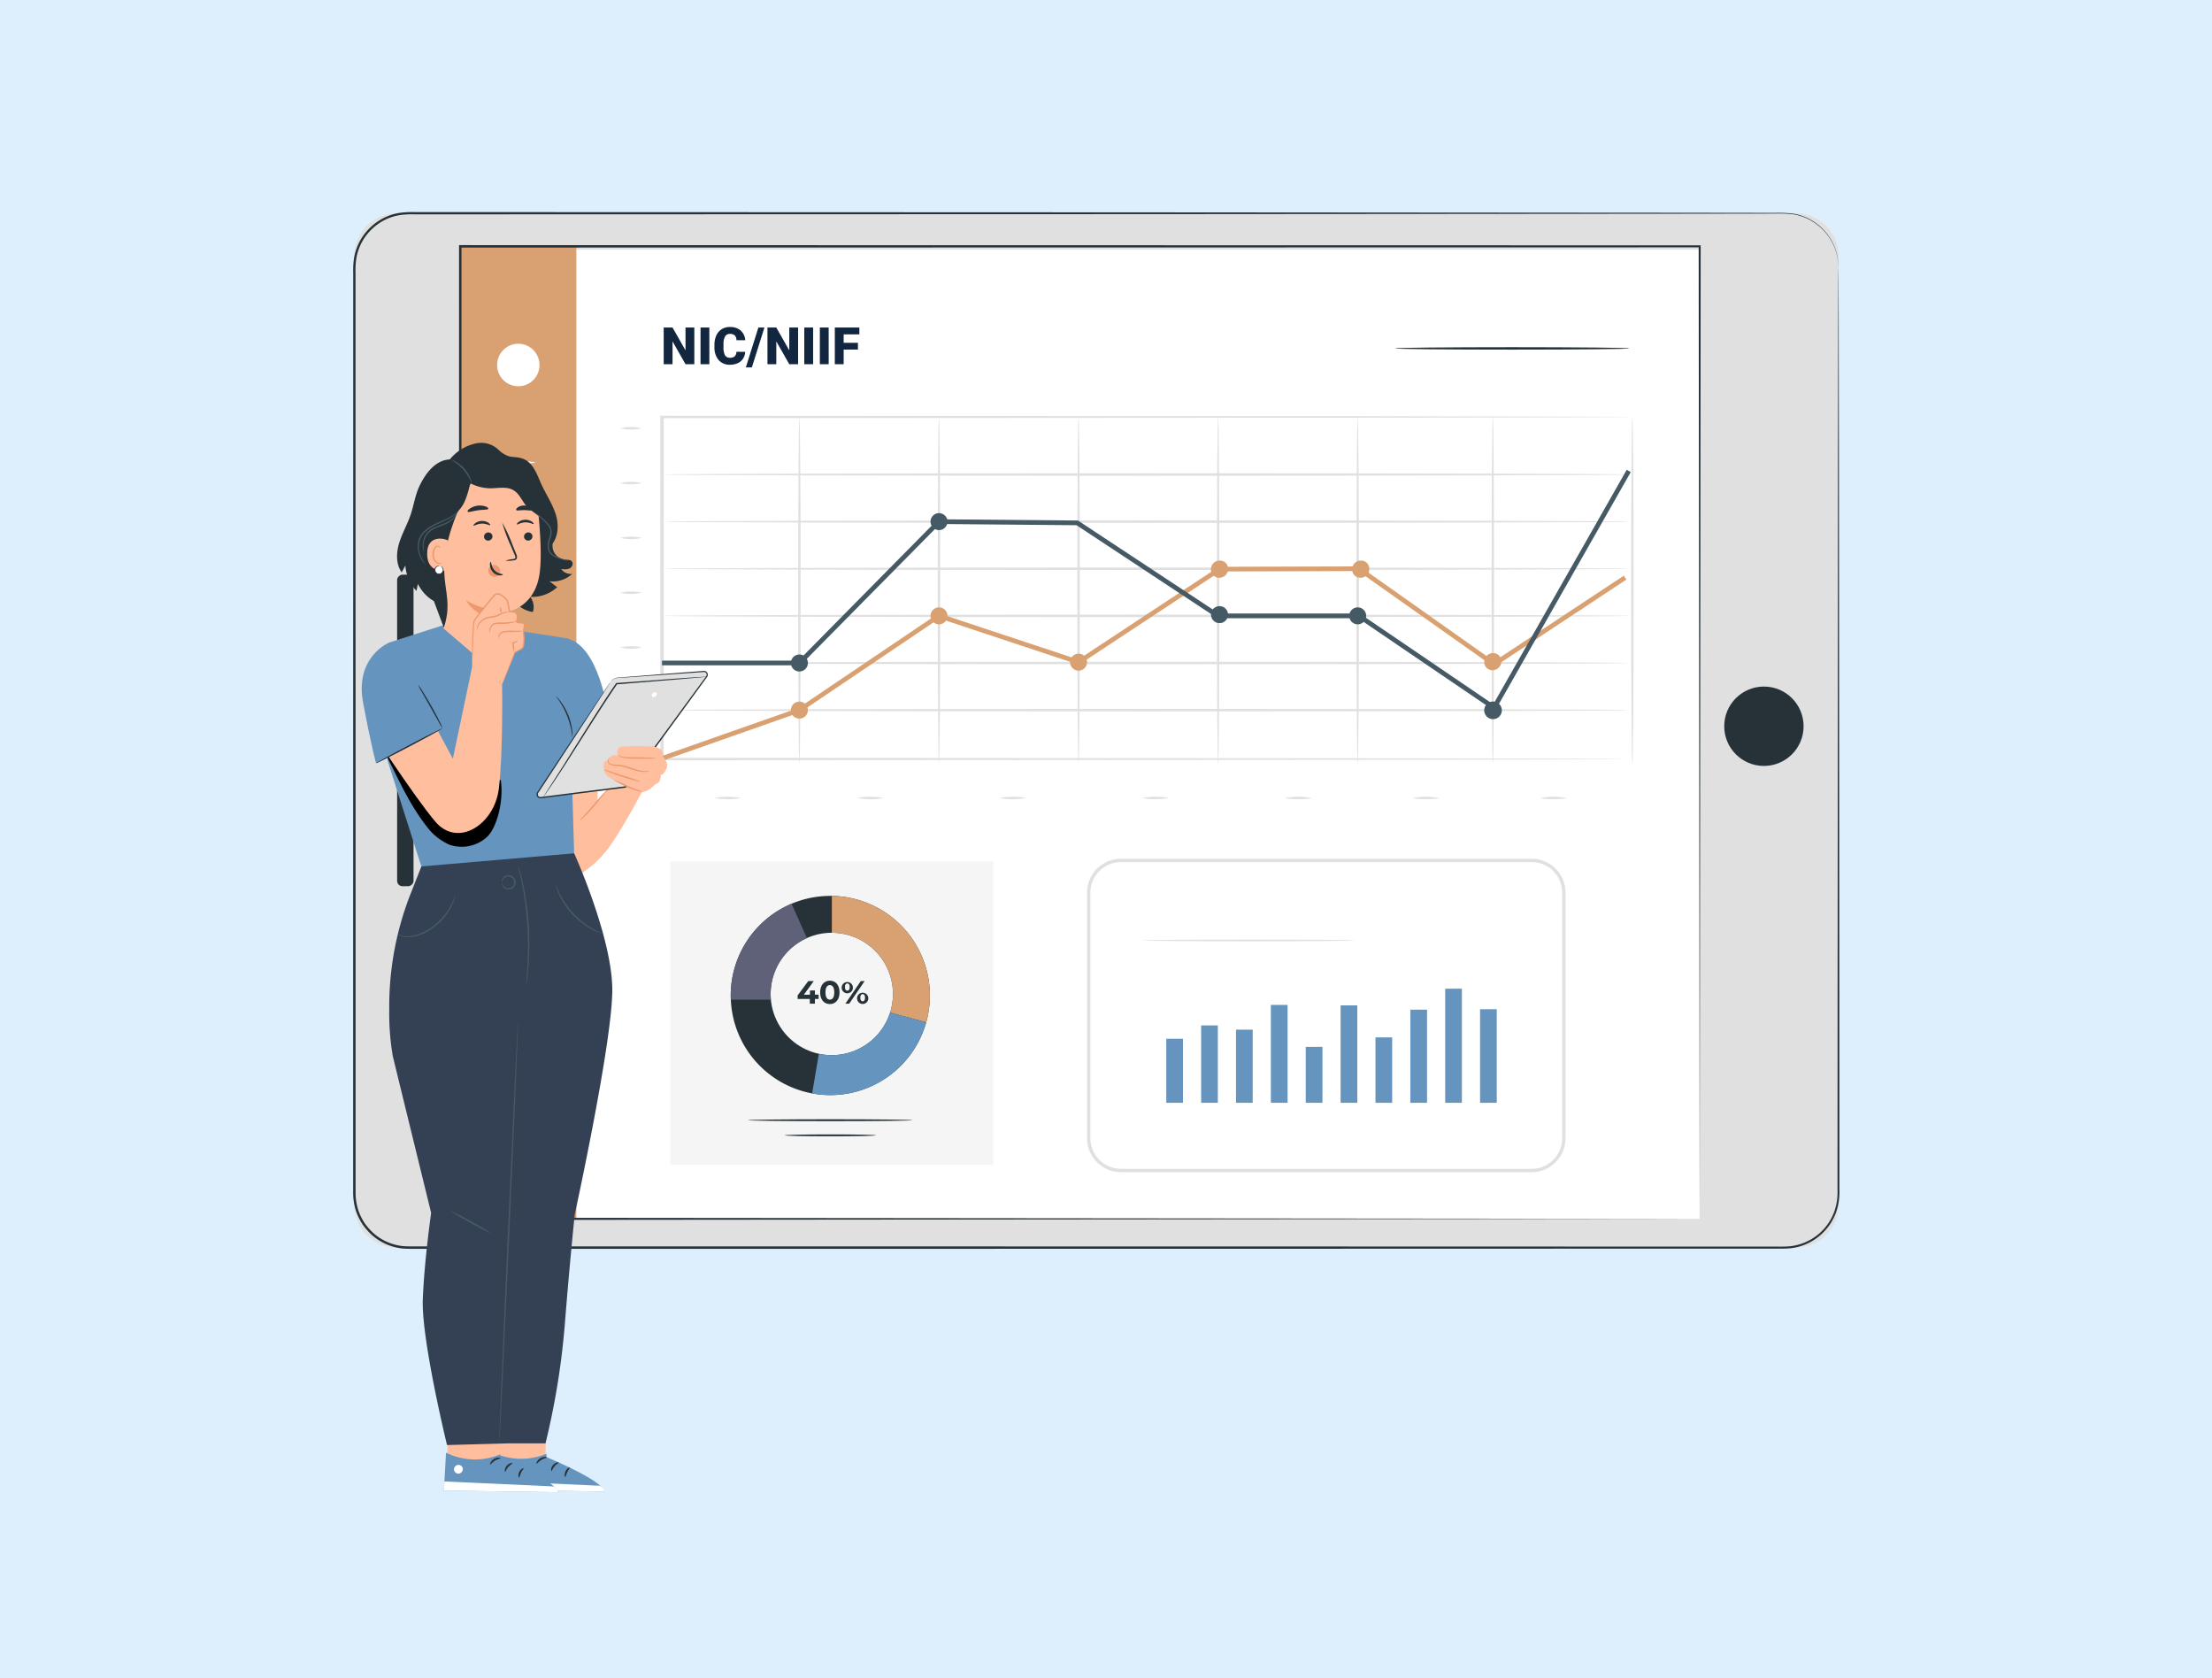 <svg xmlns="http://www.w3.org/2000/svg" width="505" height="383" viewBox="0 0 505 383">
  <g id="Grupo_1115450" data-name="Grupo 1115450" transform="translate(-180.051 -3574)">
    <rect id="Rectángulo_405216" data-name="Rectángulo 405216" width="505" height="383" transform="translate(180.051 3574)" fill="#ddeffd"/>
    <g id="nic" transform="translate(8872.193 11320.414)">
      <g id="Grupo_1113875" data-name="Grupo 1113875" transform="translate(-8611.515 -7698.011)">
        <g id="Grupo_1113871" data-name="Grupo 1113871" transform="translate(0.279 0.264)">
          <path id="Trazado_904113" data-name="Trazado 904113" d="M9.717,0H329.106a9.716,9.716,0,0,1,9.716,9.716V226.383a9.716,9.716,0,0,1-9.716,9.716H9.716A9.716,9.716,0,0,1,0,226.383V9.717A9.717,9.717,0,0,1,9.717,0Z" fill="#e0e0e0"/>
        </g>
        <path id="Trazado_904114" data-name="Trazado 904114" d="M452.261,58.7s-.023-.246-.051-.732a11.44,11.44,0,0,0-.329-2.145,12.015,12.015,0,0,0-1.339-3.3,12.268,12.268,0,0,0-3.277-3.653,11.838,11.838,0,0,0-5.743-2.327,28.625,28.625,0,0,0-3.628-.11l-3.964.007-18.977.026-120.939.088L210.5,46.58l-46.525.014-24.33.007H127.23a21.422,21.422,0,0,0-3.089.126,12.041,12.041,0,0,0-2.961.789,12.245,12.245,0,0,0-4.872,3.688,11.919,11.919,0,0,0-2.452,5.632,18.718,18.718,0,0,0-.157,3.143V76.064q0,12.964,0,26.218,0,26.5.008,54.076c0,36.731,0,74.761.005,113.713a13.3,13.3,0,0,0,.517,3.518,13.056,13.056,0,0,0,1.514,3.21,13.432,13.432,0,0,0,2.381,2.627,12.058,12.058,0,0,0,6.463,2.679c1.168.084,2.39.055,3.593.06h35.891l56.039,0,105.938.016,95.862.026h16.668a25.112,25.112,0,0,0,2.706-.084,12.356,12.356,0,0,0,2.6-.6,12.109,12.109,0,0,0,7.348-7.111,13.317,13.317,0,0,0,.809-5.125q0-2.638,0-5.252.009-20.9.018-40.074c.037-51.056.067-92.377.084-120.931.024-14.274.04-25.357.052-32.879.013-3.755.021-6.619.028-8.55s.029-2.913.029-2.913.019.987.028,2.913.016,4.8.028,8.55c.012,7.521.03,18.606.052,32.879.021,28.558.051,69.875.088,120.931q.008,19.149.018,40.074V269.3a13.78,13.78,0,0,1-.834,5.281,12.551,12.551,0,0,1-7.609,7.388,12.788,12.788,0,0,1-2.692.62,25.434,25.434,0,0,1-2.757.084H421.91l-95.862.027-105.938.016-56.039,0H128.186c-1.209-.007-2.4.028-3.648-.063a12.62,12.62,0,0,1-6.762-2.8,13.992,13.992,0,0,1-2.49-2.749,13.622,13.622,0,0,1-1.586-3.358,13.869,13.869,0,0,1-.541-3.68c0-38.953,0-76.981.005-113.713q.005-27.549.008-54.076,0-13.251,0-26.218V59.979a19.2,19.2,0,0,1,.163-3.219,12.442,12.442,0,0,1,2.559-5.872,12.757,12.757,0,0,1,5.081-3.841,12.565,12.565,0,0,1,3.088-.822,21.991,21.991,0,0,1,3.158-.13h12.416l24.33.007,46.525.014,83.515.033,120.939.088,18.977.026,3.964.007a28.972,28.972,0,0,1,3.645.125,11.946,11.946,0,0,1,5.792,2.376,12.319,12.319,0,0,1,3.281,3.7,12,12,0,0,1,1.322,3.332,10.827,10.827,0,0,1,.3,2.157C452.258,58.45,452.261,58.7,452.261,58.7Z" transform="translate(-113.159 -46.084)" fill="#263238"/>
        <g id="Grupo_1113872" data-name="Grupo 1113872" transform="translate(24.452 8.584)">
          <rect id="Rectángulo_405404" data-name="Rectángulo 405404" width="221.209" height="282.958" transform="translate(0 221.209) rotate(-90)" fill="#fff"/>
        </g>
        <g id="Grupo_1113873" data-name="Grupo 1113873" transform="translate(313.016 108.299)">
          <circle id="Elipse_13268" data-name="Elipse 13268" cx="9.059" cy="9.059" r="9.059" transform="translate(0 0)" fill="#263238"/>
        </g>
        <g id="Grupo_1113874" data-name="Grupo 1113874" transform="translate(10.037 82.758)">
          <rect id="Rectángulo_405405" data-name="Rectángulo 405405" width="71.11" height="3.743" rx="1.215" transform="translate(0 71.11) rotate(-90)" fill="#263238"/>
        </g>
      </g>
      <g id="Grupo_1113876" data-name="Grupo 1113876" transform="translate(-8587.063 -7690.188)">
        <rect id="Rectángulo_405406" data-name="Rectángulo 405406" width="26.502" height="221.971" fill="#d9a171"/>
      </g>
      <g id="Grupo_1113877" data-name="Grupo 1113877" transform="translate(-8587.063 -7593.608)">
        <path id="Trazado_904115" data-name="Trazado 904115" d="M1.991,0h25.66V22.069H1.991A1.991,1.991,0,0,1,0,20.078V1.991A1.991,1.991,0,0,1,1.991,0Z" transform="translate(0 0)" fill="#fff"/>
      </g>
      <g id="Grupo_1113878" data-name="Grupo 1113878" transform="translate(-8578.644 -7667.954)">
        <path id="Trazado_904116" data-name="Trazado 904116" d="M148.739,83.9h0a4.84,4.84,0,0,1-4.833-4.849h0a4.84,4.84,0,0,1,4.833-4.852h0a4.841,4.841,0,0,1,4.833,4.849h0A4.841,4.841,0,0,1,148.739,83.9Z" transform="translate(-143.906 -74.2)" fill="#fff"/>
      </g>
      <path id="Trazado_904117" data-name="Trazado 904117" d="M152.75,99.567a17.313,17.313,0,0,1-4.358.278,17.323,17.323,0,0,1-4.359-.278,17.313,17.313,0,0,1,4.359-.278A17.3,17.3,0,0,1,152.75,99.567Z" transform="translate(-8722.541 -7740.422)" fill="#fff"/>
      <path id="Trazado_904118" data-name="Trazado 904118" d="M153.474,122.548a17.254,17.254,0,0,1-4.357.279,17.264,17.264,0,0,1-4.358-.279,17.3,17.3,0,0,1,4.358-.278A17.154,17.154,0,0,1,153.474,122.548Z" transform="translate(-8722.49 -7738.835)" fill="#fff"/>
      <path id="Trazado_904119" data-name="Trazado 904119" d="M153.474,180.987a17.254,17.254,0,0,1-4.357.279,17.263,17.263,0,0,1-4.358-.279,17.3,17.3,0,0,1,4.358-.278A17.293,17.293,0,0,1,153.474,180.987Z" transform="translate(-8722.49 -7734.796)" fill="#fff"/>
      <path id="Trazado_904120" data-name="Trazado 904120" d="M153.474,211.128a17.254,17.254,0,0,1-4.357.279,17.264,17.264,0,0,1-4.358-.279,17.3,17.3,0,0,1,4.358-.278A17.434,17.434,0,0,1,153.474,211.128Z" transform="translate(-8722.49 -7732.714)" fill="#fff"/>
      <path id="Trazado_904121" data-name="Trazado 904121" d="M153.474,154.384a17.254,17.254,0,0,1-4.357.279,17.264,17.264,0,0,1-4.358-.279,17.3,17.3,0,0,1,4.358-.278A17.387,17.387,0,0,1,153.474,154.384Z" transform="translate(-8722.49 -7736.634)" fill="#263238"/>
      <path id="Trazado_904122" data-name="Trazado 904122" d="M419.006,275.393c0-1.919-.092-88.071-.231-221.971l.231.231L136.071,53.7h-.024l.279-.278c-.011,80.056-.02,155.753-.029,221.97l-.252-.252c168,.147,280.765.248,282.958.252-2.187,0-114.953.1-282.958.252h-.252v-.252c-.008-66.216-.019-141.914-.028-221.97v-.279h.3L419,53.191h.231v.231C419.1,187.322,419.008,273.476,419.006,275.393Z" transform="translate(-8723.11 -7743.61)" fill="#263238"/>
      <g id="Grupo_1113879" data-name="Grupo 1113879" transform="translate(-8394.041 -7507.475)">
        <rect id="Rectángulo_405407" data-name="Rectángulo 405407" width="3.812" height="12.769" fill="#6595bf"/>
      </g>
      <g id="Grupo_1113880" data-name="Grupo 1113880" transform="translate(-8425.881 -7509.324)">
        <rect id="Rectángulo_405408" data-name="Rectángulo 405408" width="3.812" height="14.619" fill="#6595bf"/>
      </g>
      <g id="Grupo_1113881" data-name="Grupo 1113881" transform="translate(-8417.921 -7512.372)">
        <rect id="Rectángulo_405409" data-name="Rectángulo 405409" width="3.812" height="17.666" fill="#6595bf"/>
      </g>
      <g id="Grupo_1113882" data-name="Grupo 1113882" transform="translate(-8409.962 -7511.402)">
        <rect id="Rectángulo_405410" data-name="Rectángulo 405410" width="3.812" height="16.697" fill="#6595bf"/>
      </g>
      <g id="Grupo_1113883" data-name="Grupo 1113883" transform="translate(-8402.002 -7517.051)">
        <rect id="Rectángulo_405411" data-name="Rectángulo 405411" width="3.812" height="22.345" fill="#6595bf"/>
      </g>
      <g id="Grupo_1113884" data-name="Grupo 1113884" transform="translate(-8386.083 -7516.942)">
        <rect id="Rectángulo_405412" data-name="Rectángulo 405412" width="3.812" height="22.236" fill="#6595bf"/>
      </g>
      <g id="Grupo_1113885" data-name="Grupo 1113885" transform="translate(-8378.122 -7509.639)">
        <rect id="Rectángulo_405413" data-name="Rectángulo 405413" width="3.812" height="14.933" fill="#6595bf"/>
      </g>
      <g id="Grupo_1113886" data-name="Grupo 1113886" transform="translate(-8370.162 -7515.962)">
        <rect id="Rectángulo_405414" data-name="Rectángulo 405414" width="3.812" height="21.257" fill="#6595bf"/>
      </g>
      <g id="Grupo_1113887" data-name="Grupo 1113887" transform="translate(-8362.203 -7520.751)">
        <rect id="Rectángulo_405415" data-name="Rectángulo 405415" width="3.812" height="26.046" fill="#6595bf"/>
      </g>
      <g id="Grupo_1113888" data-name="Grupo 1113888" transform="translate(-8354.243 -7516.072)">
        <rect id="Rectángulo_405416" data-name="Rectángulo 405416" width="3.812" height="21.365" fill="#6595bf"/>
      </g>
      <path id="Trazado_904123" data-name="Trazado 904123" d="M371.382,255.686H277.62a7.749,7.749,0,0,1-7.74-7.74V191.889a7.749,7.749,0,0,1,7.74-7.74h93.761a7.75,7.75,0,0,1,7.74,7.74v56.057a7.75,7.75,0,0,1-7.74,7.74ZM277.62,184.914a6.983,6.983,0,0,0-6.976,6.976v56.057a6.983,6.983,0,0,0,6.976,6.975h93.761a6.983,6.983,0,0,0,6.976-6.975V191.89a6.983,6.983,0,0,0-6.976-6.976Z" transform="translate(-8713.846 -7734.559)" fill="#e0e0e0"/>
      <path id="Trazado_904124" data-name="Trazado 904124" d="M330.176,201.6c0,.109-10.846.2-24.222.2s-24.225-.09-24.225-.2,10.844-.2,24.225-.2S330.176,201.483,330.176,201.6Z" transform="translate(-8713.027 -7733.367)" fill="#e0e0e0"/>
      <path id="Trazado_904125" data-name="Trazado 904125" d="M180.9,184.739v69.234h73.67V184.739Z" transform="translate(-8719.992 -7734.518)" fill="#f5f5f5"/>
      <g id="Grupo_1113889" data-name="Grupo 1113889" transform="translate(-8525.313 -7541.933)">
        <path id="Trazado_904126" data-name="Trazado 904126" d="M216.521,192.078a22.731,22.731,0,1,0,22.732,22.732,22.731,22.731,0,0,0-22.732-22.732Zm.343,36.351a13.966,13.966,0,1,1,13.966-13.966,13.966,13.966,0,0,1-13.966,13.966Z" transform="translate(-193.791 -192.078)" fill="#263238"/>
      </g>
      <g id="Grupo_1113890" data-name="Grupo 1113890" transform="translate(-8502.233 -7541.926)">
        <path id="Trazado_904127" data-name="Trazado 904127" d="M215.379,192.086V200.5a13.966,13.966,0,0,1,13.3,18.2l8.237,2.235a22.72,22.72,0,0,0-21.538-28.847Z" transform="translate(-215.379 -192.083)" fill="#d9a171"/>
      </g>
      <g id="Grupo_1113891" data-name="Grupo 1113891" transform="translate(-8525.314 -7540.149)">
        <path id="Trazado_904128" data-name="Trazado 904128" d="M202.9,214.351a13.961,13.961,0,0,1,8.277-12.752l-3.5-7.853a22.737,22.737,0,0,0-13.891,20.949c0,.32.012.637.024.953h9.148C202.923,215.22,202.9,214.788,202.9,214.351Z" transform="translate(-193.789 -193.746)" fill="#5e6178"/>
      </g>
      <g id="Grupo_1113892" data-name="Grupo 1113892" transform="translate(-8506.729 -7515.312)">
        <path id="Trazado_904129" data-name="Trazado 904129" d="M215.663,226.709a13.991,13.991,0,0,1-2.954-.316c-.352,2.026-1.015,5.951-1.536,9.042a22.716,22.716,0,0,0,26.035-16.221l-8.237-2.235A13.966,13.966,0,0,1,215.663,226.709Z" transform="translate(-211.173 -216.979)" fill="#6595bf"/>
      </g>
      <g id="Grupo_1113893" data-name="Grupo 1113893" transform="translate(-8510.046 -7522.497)">
        <path id="Trazado_904130" data-name="Trazado 904130" d="M212.861,214.339h-.841v1.085h-1.165v-1.085h-2.783v-.8l2.436-3.277h1.255l-2.259,3.107h1.387V212.4h1.129v.967h.841Z" transform="translate(-208.071 -210.258)" fill="#263238"/>
      </g>
      <g id="Grupo_1113894" data-name="Grupo 1113894" transform="translate(-8504.903 -7522.584)">
        <path id="Trazado_904131" data-name="Trazado 904131" d="M212.881,212.848c0-1.7.945-2.672,2.214-2.672s2.214.968,2.214,2.672-.937,2.672-2.214,2.672S212.881,214.552,212.881,212.848Zm3.226,0c0-1.173-.414-1.66-1.01-1.66s-1,.487-1,1.66.412,1.66,1,1.66S216.107,214.021,216.107,212.848Z" transform="translate(-212.881 -210.176)" fill="#263238"/>
      </g>
      <g id="Grupo_1113895" data-name="Grupo 1113895" transform="translate(-8499.99 -7522.493)">
        <path id="Trazado_904132" data-name="Trazado 904132" d="M217.483,211.642a1.286,1.286,0,1,1,.323,1,1.287,1.287,0,0,1-.323-1Zm1.824,0c0-.554-.215-.819-.54-.819s-.538.273-.538.819.221.819.538.819S219.307,212.194,219.307,211.642Zm2.538-1.365h.877l-3.527,5.166h-.879Zm-.849,3.8a1.283,1.283,0,1,1,.319,1,1.288,1.288,0,0,1-.319-1Zm1.816,0c0-.546-.214-.819-.538-.819s-.538.265-.538.819.221.819.538.819.538-.274.538-.821Z" transform="translate(-217.475 -210.277)" fill="#263238"/>
      </g>
      <g id="Grupo_1113896" data-name="Grupo 1113896" transform="translate(-8521.393 -7490.952)">
        <path id="Trazado_904133" data-name="Trazado 904133" d="M235.076,239.98c0,.119-8.422.216-18.808.216s-18.811-.1-18.811-.216,8.42-.216,18.811-.216S235.076,239.862,235.076,239.98Z" transform="translate(-197.457 -239.764)" fill="#263238"/>
      </g>
      <g id="Grupo_1113897" data-name="Grupo 1113897" transform="translate(-8513.015 -7487.497)">
        <path id="Trazado_904134" data-name="Trazado 904134" d="M226.159,243.211c0,.119-4.671.215-10.432.215s-10.432-.1-10.432-.215,4.67-.216,10.432-.216S226.159,243.091,226.159,243.211Z" transform="translate(-205.294 -242.995)" fill="#263238"/>
      </g>
      <path id="Trazado_904135" data-name="Trazado 904135" d="M400.391,89.841s-.371.017-1.1.025l-3.234.024-12.5.047-46.489.084-157.93.1.387-.278c0,12.411.005,25.282.008,38.454,0,13.572-.005,26.825-.008,39.622l-.387-.278,156.833.1,46.124.084,12.4.047,3.207.024c.72.008,1.09.025,1.09.025s-.368.017-1.09.026l-3.207.024-12.4.047-46.124.084-156.833.1h-.386v-.278c0-12.8,0-26.05-.008-39.622,0-13.173.005-26.043.008-38.454v-.278h.387l157.93.1,46.489.084,12.5.048,3.234.024C400.02,89.824,400.391,89.841,400.391,89.841Z" transform="translate(-8720.143 -7741.094)" fill="#e0e0e0"/>
      <path id="Trazado_904136" data-name="Trazado 904136" d="M400.369,102.137c0,.156-49.532.284-110.619.284-61.108,0-110.633-.127-110.633-.284s49.522-.284,110.633-.284C350.833,101.853,400.369,101.977,400.369,102.137Z" transform="translate(-8720.117 -7740.245)" fill="#e0e0e0"/>
      <path id="Trazado_904137" data-name="Trazado 904137" d="M400.369,112.2c0,.157-49.532.284-110.619.284-61.108,0-110.633-.126-110.633-.284s49.522-.284,110.633-.284C350.833,111.912,400.369,112.039,400.369,112.2Z" transform="translate(-8720.117 -7739.549)" fill="#e0e0e0"/>
      <path id="Trazado_904138" data-name="Trazado 904138" d="M400.369,122.255c0,.157-49.532.284-110.619.284-61.108,0-110.633-.127-110.633-.284s49.522-.284,110.633-.284C350.833,121.971,400.369,122.1,400.369,122.255Z" transform="translate(-8720.117 -7738.854)" fill="#e0e0e0"/>
      <path id="Trazado_904139" data-name="Trazado 904139" d="M400.369,132.315c0,.156-49.532.284-110.619.284-61.108,0-110.633-.127-110.633-.284s49.522-.284,110.633-.284C350.833,132.031,400.369,132.158,400.369,132.315Z" transform="translate(-8720.117 -7738.159)" fill="#e0e0e0"/>
      <path id="Trazado_904140" data-name="Trazado 904140" d="M400.369,142.374c0,.157-49.532.284-110.619.284-61.108,0-110.633-.126-110.633-.284s49.522-.284,110.633-.284C350.833,142.09,400.369,142.217,400.369,142.374Z" transform="translate(-8720.117 -7737.464)" fill="#e0e0e0"/>
      <path id="Trazado_904141" data-name="Trazado 904141" d="M179.117,152.434c0-.157,49.532-.284,110.619-.284,61.108,0,110.633.126,110.633.284s-49.522.284-110.633.284C228.649,152.716,179.117,152.589,179.117,152.434Z" transform="translate(-8720.117 -7736.769)" fill="#e0e0e0"/>
      <path id="Trazado_904142" data-name="Trazado 904142" d="M208.47,169.087c-.156,0-.284-17.745-.284-39.626s.127-39.634.284-39.634.284,17.742.284,39.634S208.627,169.087,208.47,169.087Z" transform="translate(-8718.108 -7741.076)" fill="#e0e0e0"/>
      <path id="Trazado_904143" data-name="Trazado 904143" d="M238.276,169.087c-.156,0-.284-17.745-.284-39.626s.127-39.634.284-39.634.284,17.742.284,39.634S238.431,169.087,238.276,169.087Z" transform="translate(-8716.05 -7741.076)" fill="#e0e0e0"/>
      <path id="Trazado_904144" data-name="Trazado 904144" d="M268.081,169.087c-.157,0-.284-17.745-.284-39.626s.127-39.634.284-39.634.284,17.742.284,39.634S268.238,169.087,268.081,169.087Z" transform="translate(-8713.99 -7741.076)" fill="#e0e0e0"/>
      <path id="Trazado_904145" data-name="Trazado 904145" d="M297.887,169.087c-.156,0-.284-17.745-.284-39.626s.127-39.634.284-39.634.284,17.742.284,39.634S298.044,169.087,297.887,169.087Z" transform="translate(-8711.931 -7741.076)" fill="#e0e0e0"/>
      <path id="Trazado_904146" data-name="Trazado 904146" d="M327.693,169.087c-.157,0-.284-17.745-.284-39.626s.126-39.634.284-39.634.284,17.742.284,39.634S327.848,169.087,327.693,169.087Z" transform="translate(-8709.872 -7741.076)" fill="#e0e0e0"/>
      <path id="Trazado_904147" data-name="Trazado 904147" d="M356.547,169.087c-.157,0-.284-17.745-.284-39.626s.126-39.634.284-39.634.284,17.742.284,39.634S356.7,169.087,356.547,169.087Z" transform="translate(-8707.879 -7741.076)" fill="#e0e0e0"/>
      <path id="Trazado_904148" data-name="Trazado 904148" d="M386.347,169.087c-.156,0-.284-17.745-.284-39.626s.127-39.634.284-39.634.284,17.742.284,39.634S386.507,169.087,386.347,169.087Z" transform="translate(-8705.819 -7741.076)" fill="#e0e0e0"/>
      <path id="Trazado_904149" data-name="Trazado 904149" d="M210.516,152.54a1.94,1.94,0,1,1-1.94-1.94,1.94,1.94,0,0,1,1.94,1.94Z" transform="translate(-8718.215 -7736.876)" fill="#d9a171"/>
      <path id="Trazado_904150" data-name="Trazado 904150" d="M240.321,132.421a1.935,1.935,0,1,1-.567-1.372A1.939,1.939,0,0,1,240.321,132.421Z" transform="translate(-8716.157 -7738.267)" fill="#d9a171"/>
      <path id="Trazado_904151" data-name="Trazado 904151" d="M270.127,142.308a1.935,1.935,0,1,1-.566-1.373A1.94,1.94,0,0,1,270.127,142.308Z" transform="translate(-8714.098 -7737.583)" fill="#d9a171"/>
      <path id="Trazado_904152" data-name="Trazado 904152" d="M299.712,121.022a2.011,2.011,0,0,1-2.842,2.843h0a2.011,2.011,0,0,1,2.842-2.843Z" transform="translate(-8712.012 -7738.95)" fill="#d9a171"/>
      <path id="Trazado_904153" data-name="Trazado 904153" d="M329.861,121.022a2.011,2.011,0,0,1-2.842,2.843h0a2.011,2.011,0,0,1,2.842-2.843Z" transform="translate(-8709.929 -7738.95)" fill="#d9a171"/>
      <path id="Trazado_904154" data-name="Trazado 904154" d="M358.063,140.772a2.011,2.011,0,0,1-2.84,2.843h0a2.011,2.011,0,0,1,2.84-2.843Z" transform="translate(-8707.982 -7737.588)" fill="#d9a171"/>
      <path id="Trazado_904155" data-name="Trazado 904155" d="M240.321,112.3a1.935,1.935,0,1,1-.567-1.372A1.939,1.939,0,0,1,240.321,112.3Z" transform="translate(-8716.157 -7739.656)" fill="#455a64"/>
      <path id="Trazado_904156" data-name="Trazado 904156" d="M210.516,142.48a1.94,1.94,0,1,1-1.94-1.939,1.94,1.94,0,0,1,1.94,1.939Z" transform="translate(-8718.215 -7737.571)" fill="#455a64"/>
      <path id="Trazado_904157" data-name="Trazado 904157" d="M358.069,151.115a2.011,2.011,0,1,1-2.794.048A2.011,2.011,0,0,1,358.069,151.115Z" transform="translate(-8707.98 -7736.872)" fill="#455a64"/>
      <path id="Trazado_904158" data-name="Trazado 904158" d="M329.738,132.421a1.935,1.935,0,1,1-.567-1.372A1.939,1.939,0,0,1,329.738,132.421Z" transform="translate(-8709.979 -7738.267)" fill="#455a64"/>
      <path id="Trazado_904159" data-name="Trazado 904159" d="M300.236,132.156a1.94,1.94,0,1,1-1.94-1.939,1.94,1.94,0,0,1,1.94,1.939Z" transform="translate(-8712.018 -7738.284)" fill="#455a64"/>
      <path id="Trazado_904160" data-name="Trazado 904160" d="M196.4,171.2a16.744,16.744,0,0,1-6.137,0,16.743,16.743,0,0,1,6.137,0Z" transform="translate(-8719.347 -7735.473)" fill="#e0e0e0"/>
      <path id="Trazado_904161" data-name="Trazado 904161" d="M226.867,171.2a16.74,16.74,0,0,1-6.136,0,16.739,16.739,0,0,1,6.136,0Z" transform="translate(-8717.243 -7735.473)" fill="#e0e0e0"/>
      <path id="Trazado_904162" data-name="Trazado 904162" d="M257.332,171.2a16.744,16.744,0,0,1-6.137,0,16.743,16.743,0,0,1,6.137,0Z" transform="translate(-8715.138 -7735.473)" fill="#e0e0e0"/>
      <path id="Trazado_904163" data-name="Trazado 904163" d="M287.8,171.2a16.744,16.744,0,0,1-6.137,0,16.743,16.743,0,0,1,6.137,0Z" transform="translate(-8713.032 -7735.473)" fill="#e0e0e0"/>
      <path id="Trazado_904164" data-name="Trazado 904164" d="M318.26,171.2a16.74,16.74,0,0,1-6.136,0,16.739,16.739,0,0,1,6.136,0Z" transform="translate(-8710.928 -7735.473)" fill="#e0e0e0"/>
      <path id="Trazado_904165" data-name="Trazado 904165" d="M345.5,171.2a16.74,16.74,0,0,1-6.136,0,16.739,16.739,0,0,1,6.136,0Z" transform="translate(-8709.046 -7735.473)" fill="#e0e0e0"/>
      <path id="Trazado_904166" data-name="Trazado 904166" d="M372.743,171.2a16.74,16.74,0,0,1-6.136,0,16.739,16.739,0,0,1,6.136,0Z" transform="translate(-8707.163 -7735.473)" fill="#e0e0e0"/>
      <path id="Trazado_904167" data-name="Trazado 904167" d="M175.133,162.466a10.975,10.975,0,0,1-4.957,0,10.975,10.975,0,0,1,4.957,0Z" transform="translate(-8720.734 -7736.077)" fill="#e0e0e0"/>
      <path id="Trazado_904168" data-name="Trazado 904168" d="M175.133,150.766a10.975,10.975,0,0,1-4.957,0,10.975,10.975,0,0,1,4.957,0Z" transform="translate(-8720.734 -7736.885)" fill="#e0e0e0"/>
      <path id="Trazado_904169" data-name="Trazado 904169" d="M175.133,139.066a10.975,10.975,0,0,1-4.957,0,10.975,10.975,0,0,1,4.957,0Z" transform="translate(-8720.734 -7737.692)" fill="#e0e0e0"/>
      <path id="Trazado_904170" data-name="Trazado 904170" d="M175.133,127.366a10.975,10.975,0,0,1-4.957,0,10.975,10.975,0,0,1,4.957,0Z" transform="translate(-8720.734 -7738.501)" fill="#e0e0e0"/>
      <path id="Trazado_904171" data-name="Trazado 904171" d="M175.133,115.666a10.975,10.975,0,0,1-4.957,0,10.975,10.975,0,0,1,4.957,0Z" transform="translate(-8720.734 -7739.309)" fill="#e0e0e0"/>
      <path id="Trazado_904172" data-name="Trazado 904172" d="M175.133,103.966a10.976,10.976,0,0,1-4.957,0,10.975,10.975,0,0,1,4.957,0Z" transform="translate(-8720.734 -7740.118)" fill="#e0e0e0"/>
      <path id="Trazado_904173" data-name="Trazado 904173" d="M175.133,92.265a10.943,10.943,0,0,1-4.957,0,10.976,10.976,0,0,1,4.957,0Z" transform="translate(-8720.734 -7740.926)" fill="#e0e0e0"/>
      <path id="Trazado_904174" data-name="Trazado 904174" d="M178.944,166.2l-.355-1.01,31.682-11.137L242.3,132.429,274.165,143l32.106-21.176,32.154-.094.139.1,30.548,21.581,29.6-19.558.589.892L369.1,144.7l-.3-.211L338.09,122.8l-31.494.092-32.271,21.285-31.862-10.569-31.771,21.429Z" transform="translate(-8720.153 -7738.87)" fill="#d9a171"/>
      <path id="Trazado_904175" data-name="Trazado 904175" d="M369.246,156.186l-31.189-21.2H305.912l-32.161-21.227-31.186-.28L210.7,145.738H179.117v-1.069h31.137L242.117,112.4l31.954.287,32.163,21.222h32.152l30.5,20.736,30.466-53.535.925.528Z" transform="translate(-8720.117 -7740.295)" fill="#455a64"/>
      <path id="Trazado_904176" data-name="Trazado 904176" d="M389.229,75.211c0,.154-12.014.278-26.831.278s-26.833-.124-26.833-.278,12.012-.279,26.833-.279S389.229,75.057,389.229,75.211Z" transform="translate(-8709.309 -7742.104)" fill="#263238"/>
      <path id="Trazado_904177" data-name="Trazado 904177" d="M7.745-1.6H5.738L2.77-6.814V-1.6H.752V-9.977H2.771l2.961,5.21v-5.21H7.745Zm3.428,0H9.16V-9.977h2.013Zm8.178-2.835a3.058,3.058,0,0,1-.47,1.544,2.846,2.846,0,0,1-1.211,1.039,4.122,4.122,0,0,1-1.78.368,3.288,3.288,0,0,1-2.6-1.075A4.44,4.44,0,0,1,12.34-5.6v-.414a5.069,5.069,0,0,1,.428-2.154A3.247,3.247,0,0,1,14-9.6a3.442,3.442,0,0,1,1.864-.5,3.609,3.609,0,0,1,2.45.8,3.17,3.17,0,0,1,1.054,2.214H17.355a1.5,1.5,0,0,0-.385-1.1,1.585,1.585,0,0,0-1.1-.337,1.206,1.206,0,0,0-1.1.564,3.623,3.623,0,0,0-.368,1.8v.589a4.008,4.008,0,0,0,.337,1.915,1.231,1.231,0,0,0,1.158.575A1.55,1.55,0,0,0,16.954-3.4a1.392,1.392,0,0,0,.391-1.041Zm1.53,3.554H19.507l2.86-9.093h1.381ZM31.435-1.6H29.427L26.46-6.814V-1.6H24.441V-9.977H26.46l2.961,5.21v-5.21h2.013Zm3.431,0H32.847V-9.977h2.019Zm3.555,0H36.4V-9.977h2.013ZM45.1-4.939H41.839V-1.6H39.819V-9.977h5.6v1.559H41.839v1.927h3.255Z" transform="translate(-8541.372 -7661.68)" fill="#12263f"/>
      <path id="Trazado_904178" data-name="Trazado 904178" d="M125.165,206.66l-2.148,2.686v-4.62h-6.766s-.752,10.581-.589,12.836,2.685,8.7,2.685,8.7a24.925,24.925,0,0,0,6.82-5.961c3.007-3.87,8-13.284,8-13.284l-5.211-3.147Z" transform="translate(-8678.717 -7772.719)" fill="#ffbe9d"/>
      <path id="Trazado_904179" data-name="Trazado 904179" d="M127.653,207.625a7.685,7.685,0,0,1-.884,1.178c-.57.708-1.361,1.683-2.266,2.737s-1.758,1.982-2.42,2.608a4.864,4.864,0,0,1-1.149.931,11.391,11.391,0,0,1,.989-1.09c.617-.664,1.437-1.61,2.34-2.661A33.222,33.222,0,0,1,127.653,207.625Z" transform="translate(-8680.777 -7774.18)" fill="#eb996e"/>
      <path id="Trazado_904180" data-name="Trazado 904180" d="M123.007,169.045s-1.927-15.789-9.549-17.4l-3.947,15.176,3.281,10.946,10.882-1.485Z" transform="translate(-8676.333 -7752.401)" fill="#6595bf"/>
      <path id="Trazado_904181" data-name="Trazado 904181" d="M49.188,177.706l.36,1.127L57.036,202.3s18.459,7.018,25.092,4.24a25.282,25.282,0,0,0,9.7-6.725l-1.48-49.949-10.525-1.6-18.151-1.333-12.159,3.9Z" transform="translate(-8652.864 -7750.57)" fill="#6595bf"/>
      <path id="Trazado_904182" data-name="Trazado 904182" d="M72.1,204.775a78.122,78.122,0,0,1-19.191-11.769l-3.718,1.983c2.795,5.637,5.119,10.784,8.97,15.76a13.125,13.125,0,0,0,5.128,4.115,8.575,8.575,0,0,0,8.613-1.752c2.212-2.059,3.87-8.1,3.142-13.035C73.8,200.145,73.247,205.25,72.1,204.775Z" transform="translate(-8652.864 -7768.493)"/>
      <path id="Trazado_904183" data-name="Trazado 904183" d="M115.826,182.65A18.282,18.282,0,0,0,112,173.235a5.093,5.093,0,0,1,1.043,1.115,13.815,13.815,0,0,1,2.754,6.773,5.06,5.06,0,0,1,.029,1.528Z" transform="translate(-8677.3 -7760.801)" fill="#263238"/>
      <path id="Trazado_904184" data-name="Trazado 904184" d="M105.149,112.285a2.706,2.706,0,0,1-2.541-1.136,3.222,3.222,0,0,0,1.954-.108c.589-.3.925-1.173.463-1.647-.362-.371-.958-.307-1.474-.345a3.189,3.189,0,0,1-2.713-2.082c-.437-1.257-.038-2.627.119-3.948A10.874,10.874,0,0,0,96.4,92.982L88.126,88.2c-3,3.841-3.938,9.019-3.316,13.854a36.495,36.495,0,0,0,5.14,13.586,16.135,16.135,0,0,0,2.5,3.437,6.4,6.4,0,0,0,3.719,1.909,3.836,3.836,0,0,0-.612-3.464,8.353,8.353,0,0,0,6.155-2.2l-1.774-1.36A6.478,6.478,0,0,0,105.149,112.285Z" transform="translate(-8666.652 -7727.717)" fill="#263238"/>
      <g id="Grupo_1113898" data-name="Grupo 1113898" transform="translate(-8593.401 -7639.248)">
        <path id="Trazado_904185" data-name="Trazado 904185" d="M66.03,98.955a7.756,7.756,0,0,1,5.628-7.305l10.376-2.959c4.5-.617,7.678,4.854,8.1,9.378.472,5.028.827,10.337.345,14.113-.968,7.595-6.731,8.735-6.731,8.735s.1,3.6.161,5.805l-1.691,9.892-13.68-11.683L66.007,99.051C66,98.922,66.023,99.132,66.03,98.955Z" transform="translate(-66.006 -88.643)" fill="#ffbe9d"/>
      </g>
      <g id="Grupo_1113899" data-name="Grupo 1113899" transform="translate(-8572.514 -7624.895)">
        <path id="Trazado_904186" data-name="Trazado 904186" d="M102.126,112.983a.969.969,0,0,1-.9,1.01.925.925,0,0,1-1.026-.841.97.97,0,0,1,.9-1.01.925.925,0,0,1,1.026.841Z" transform="translate(-100.195 -112.136)" fill="#263238"/>
      </g>
      <g id="Grupo_1113900" data-name="Grupo 1113900" transform="translate(-8574.153 -7627.791)">
        <path id="Trazado_904187" data-name="Trazado 904187" d="M101.344,108.357c-.116.13-.867-.39-1.91-.356-1.042.019-1.791.58-1.909.456-.057-.055.059-.287.384-.54a2.659,2.659,0,0,1,1.523-.521,2.552,2.552,0,0,1,1.525.441C101.288,108.072,101.4,108.3,101.344,108.357Z" transform="translate(-97.511 -107.395)" fill="#263238"/>
      </g>
      <g id="Grupo_1113901" data-name="Grupo 1113901" transform="translate(-8581.647 -7624.882)">
        <path id="Trazado_904188" data-name="Trazado 904188" d="M87.176,113a.969.969,0,0,1-.9,1.01.925.925,0,0,1-1.026-.841.971.971,0,0,1,.9-1.01.925.925,0,0,1,1.026.841Z" transform="translate(-85.245 -112.156)" fill="#263238"/>
      </g>
      <g id="Grupo_1113902" data-name="Grupo 1113902" transform="translate(-8584.059 -7627.51)">
        <path id="Trazado_904189" data-name="Trazado 904189" d="M85.131,108.819c-.117.13-.869-.39-1.911-.356-1.042.019-1.79.58-1.908.456-.057-.055.057-.287.384-.54a2.664,2.664,0,0,1,1.523-.521,2.557,2.557,0,0,1,1.525.441C85.072,108.537,85.188,108.762,85.131,108.819Z" transform="translate(-81.298 -107.856)" fill="#263238"/>
      </g>
      <g id="Grupo_1113903" data-name="Grupo 1113903" transform="translate(-8577.479 -7627.123)">
        <path id="Trazado_904190" data-name="Trazado 904190" d="M92.813,117.164a6.948,6.948,0,0,1,1.683-.358c.266-.036.517-.1.555-.28a1.356,1.356,0,0,0-.2-.784l-.85-2a34.861,34.861,0,0,1-1.935-5.25,35,35,0,0,1,2.35,5.082q.428,1.056.818,2.019a1.545,1.545,0,0,1,.168,1.041.668.668,0,0,1-.427.4,1.813,1.813,0,0,1-.45.077,6.787,6.787,0,0,1-1.71.054Z" transform="translate(-92.064 -108.488)" fill="#263238"/>
      </g>
      <g id="Grupo_1113904" data-name="Grupo 1113904" transform="translate(-8585.757 -7609.377)">
        <path id="Trazado_904191" data-name="Trazado 904191" d="M78.519,137.534s2.608,5.121,10.151,4.181l-.049-1.778a19.049,19.049,0,0,1-10.1-2.4Z" transform="translate(-78.519 -137.534)" fill="#eb996e"/>
      </g>
      <g id="Grupo_1113905" data-name="Grupo 1113905" transform="translate(-8585.402 -7631.026)">
        <path id="Trazado_904192" data-name="Trazado 904192" d="M83.839,102.819c-.094.287-1.139.184-2.356.369-1.222.161-2.2.549-2.368.3-.077-.119.084-.391.479-.679a4.154,4.154,0,0,1,3.6-.51C83.642,102.467,83.878,102.684,83.839,102.819Z" transform="translate(-79.096 -102.099)" fill="#263238"/>
      </g>
      <g id="Grupo_1113906" data-name="Grupo 1113906" transform="translate(-8574.309 -7631.039)">
        <path id="Trazado_904193" data-name="Trazado 904193" d="M100.814,103.106c-.176.242-.9.019-1.767.034-.865-.015-1.591.209-1.767-.034-.077-.118.03-.358.343-.593a2.557,2.557,0,0,1,2.847,0C100.784,102.751,100.891,102.992,100.814,103.106Z" transform="translate(-97.256 -102.079)" fill="#263238"/>
      </g>
      <path id="Trazado_904194" data-name="Trazado 904194" d="M86.875,125.338a1.361,1.361,0,0,1,1.377-1.074,1.424,1.424,0,0,1,1.116.746,1.749,1.749,0,0,1,.1,1.36l-.019.1a1.551,1.551,0,0,1-1.734.421,1.45,1.45,0,0,1-.841-1.551Z" transform="translate(-8667.519 -7741.749)" fill="#eb996e"/>
      <g id="Grupo_1113907" data-name="Grupo 1113907" transform="translate(-8580.289 -7618.17)">
        <path id="Trazado_904195" data-name="Trazado 904195" d="M90.446,126.034c0-.159-1.057-.078-1.874-.92s-.791-1.974-.938-1.97c-.067-.009-.185.267-.161.741a2.629,2.629,0,0,0,.724,1.649,2.29,2.29,0,0,0,1.567.7C90.206,126.243,90.457,126.105,90.446,126.034Z" transform="translate(-87.469 -123.143)" fill="#263238"/>
      </g>
      <path id="Trazado_904196" data-name="Trazado 904196" d="M71.755,83.066A10.524,10.524,0,0,1,77.839,78.9,5.733,5.733,0,0,1,83.4,80.368a6.126,6.126,0,0,0,2.44,1.445c1.178.229,2.167.035,3.575.757,1.923.983,2.766,3.555,3.657,5.523,1.108,2.445,2.685,4.7,3.408,7.281s.337,5.761-1.841,7.33c.416-2.207.757-4.662-.453-6.551-.925-1.442-2.57-2.24-3.756-3.476-1.43-1.491-1.616-3.486-3.113-4.908-3.421-3.247-9.445,2.467-15.56-4.7" transform="translate(-8661.644 -7724.038)" fill="#263238"/>
      <path id="Trazado_904197" data-name="Trazado 904197" d="M94.744,96.209A22.111,22.111,0,0,0,91.372,90.1a11.877,11.877,0,0,0-15.788-2.023l-.6.05a10.02,10.02,0,0,0,7.789,3.754c1.777-.008,3.7-.464,5.229.449,1.465.878,2.019,2.723,3.226,3.932.82.824,1.922,1.329,2.718,2.176a8.907,8.907,0,0,1,1.683,3.262C96.163,99.885,95.465,97.959,94.744,96.209Z" transform="translate(-8662.9 -7726.846)" fill="#263238"/>
      <path id="Trazado_904198" data-name="Trazado 904198" d="M70.2,89.127l-4.845-4.26c-3.777-.2-6.2,3.372-7.5,6.127-.964,2.048-1.262,4.34-1.989,6.483-.745,2.2-1.935,4.236-2.615,6.459s-.771,4.806.567,6.706l.841-1.554a9.392,9.392,0,0,0,2.541,5.8l.325-1.619a9.107,9.107,0,0,0,3.645,3.927l2.272,6.067C66.8,113.054,58.169,112.28,70.2,89.127Z" transform="translate(-8654.258 -7726.418)" fill="#263238"/>
      <path id="Trazado_904199" data-name="Trazado 904199" d="M71.027,90.128a21.946,21.946,0,0,1-1.138,4.055A7.8,7.8,0,0,1,67.4,97.521c-1.657,1.2-3.792,1.449-5.782,1.927s-4.112,1.4-4.932,3.274a46.887,46.887,0,0,1,1.7-8.128c.888-2.924,2.168-5.9,4.6-7.749a8.44,8.44,0,0,1,7.955-1.186" transform="translate(-8655.778 -7726.531)" fill="#263238"/>
      <g id="Grupo_1113908" data-name="Grupo 1113908" transform="translate(-8594.629 -7623.476)">
        <path id="Trazado_904200" data-name="Trazado 904200" d="M68.72,114.883c-.1-.252-4.8-1.8-4.723,3.148.077,4.807,4.9,3.723,4.9,3.584S68.72,114.883,68.72,114.883Z" transform="translate(-63.996 -114.456)" fill="#ffbe9d"/>
      </g>
      <g id="Grupo_1113909" data-name="Grupo 1113909" transform="translate(-8593.423 -7621.897)">
        <path id="Trazado_904201" data-name="Trazado 904201" d="M68.152,120.829c-.022-.014-.084.061-.223.128a.836.836,0,0,1-.626.025,2.072,2.072,0,0,1-.994-1.84,2.762,2.762,0,0,1,.211-1.2.97.97,0,0,1,.618-.655.427.427,0,0,1,.5.22c.066.133.039.23.064.237s.1-.084.059-.28a.532.532,0,0,0-.2-.3.629.629,0,0,0-.465-.113,1.178,1.178,0,0,0-.861.762,2.844,2.844,0,0,0-.264,1.346,2.175,2.175,0,0,0,1.262,2.052.9.9,0,0,0,.764-.141C68.145,120.946,68.168,120.838,68.152,120.829Z" transform="translate(-65.97 -117.042)" fill="#eb996e"/>
      </g>
      <g id="Grupo_1113910" data-name="Grupo 1113910" transform="translate(-8592.853 -7617.256)">
        <path id="Trazado_904202" data-name="Trazado 904202" d="M67.994,124.649a.946.946,0,1,0,.226.065" transform="translate(-66.903 -124.638)" fill="#fff"/>
      </g>
      <g id="Grupo_1113911" data-name="Grupo 1113911" transform="translate(-8592.953 -7617.294)">
        <path id="Trazado_904203" data-name="Trazado 904203" d="M68.155,124.691a1.292,1.292,0,0,1,.45.634.814.814,0,0,1-.168.757.841.841,0,0,1-1.491-.428.814.814,0,0,1,.262-.733,1.294,1.294,0,0,1,.718-.3c0-.013-.075-.048-.227-.046a.981.981,0,0,0-.593.226.96.96,0,0,0-.36.878,1.032,1.032,0,0,0,1.846.531.962.962,0,0,0,.161-.936.982.982,0,0,0-.383-.5C68.243,124.69,68.159,124.68,68.155,124.691Z" transform="translate(-66.739 -124.577)" fill="#263238"/>
      </g>
      <path id="Trazado_904204" data-name="Trazado 904204" d="M62.409,116.391c-.008.008-.057-.029-.147-.108a3.254,3.254,0,0,1-.367-.37,5.757,5.757,0,0,1-1-1.638,5.645,5.645,0,0,1-.382-2.828,4.823,4.823,0,0,1,1.7-3.035,11.694,11.694,0,0,1,3-1.767c.976-.421,1.851-.791,2.551-1.172a10.391,10.391,0,0,0,2.081-1.5,2.081,2.081,0,0,1-.439.548,7.471,7.471,0,0,1-1.532,1.152,27.285,27.285,0,0,1-2.54,1.243,12,12,0,0,0-2.915,1.736,4.6,4.6,0,0,0-1.621,2.838,5.609,5.609,0,0,0,.3,2.706,8.393,8.393,0,0,0,1.3,2.2Z" transform="translate(-8657.253 -7733.854)" fill="#455a64"/>
      <path id="Trazado_904205" data-name="Trazado 904205" d="M62.7,113.883a1.228,1.228,0,0,1-.215-.469,3.911,3.911,0,0,1-.173-1.4A4.474,4.474,0,0,1,62.9,110a4.4,4.4,0,0,1,1.88-1.748,24.627,24.627,0,0,1,2.349-.95,6.544,6.544,0,0,0,1.757-.974,3.877,3.877,0,0,0,1.1-1.471,1.058,1.058,0,0,1-.115.5,3.143,3.143,0,0,1-.841,1.138,6.25,6.25,0,0,1-1.793,1.074c-.719.3-1.535.559-2.313.961a4.227,4.227,0,0,0-1.775,1.614,4.47,4.47,0,0,0-.618,1.882,6.529,6.529,0,0,0,.168,1.851Z" transform="translate(-8657.968 -7734.198)" fill="#455a64"/>
      <path id="Trazado_904206" data-name="Trazado 904206" d="M77.678,90.384a14.05,14.05,0,0,0-1.879-3.1A14.107,14.107,0,0,0,72.978,85a2.682,2.682,0,0,1,1.01.406,7.788,7.788,0,0,1,3.421,3.919A2.674,2.674,0,0,1,77.678,90.384Z" transform="translate(-8662.118 -7726.472)" fill="#455a64"/>
      <path id="Trazado_904207" data-name="Trazado 904207" d="M111.766,115.676a2.363,2.363,0,0,1-.617-.084,12.4,12.4,0,0,1-1.64-.44,7.056,7.056,0,0,1-1.084-.481,2.914,2.914,0,0,1-1.054-.9,1.841,1.841,0,0,1-.286-.724l-.055-.367a2.605,2.605,0,0,1-.045-.4,5.007,5.007,0,0,1,.294-1.6,6.006,6.006,0,0,0,.337-1.505,2.324,2.324,0,0,0-.374-1.316,10.067,10.067,0,0,0-1.663-1.807,14.052,14.052,0,0,0-1.27-1.094,4.338,4.338,0,0,1-.5-.367,5.539,5.539,0,0,1,1.919,1.292,9.378,9.378,0,0,1,1.762,1.82,2.594,2.594,0,0,1,.437,1.481,6.089,6.089,0,0,1-.342,1.588,4.855,4.855,0,0,0-.285,1.5,2.252,2.252,0,0,0,.035.353l.051.373a1.549,1.549,0,0,0,.233.616,2.709,2.709,0,0,0,.941.836,7.471,7.471,0,0,0,1.03.5C110.909,115.442,111.782,115.618,111.766,115.676Z" transform="translate(-8674.114 -7734.091)" fill="#455a64"/>
      <g id="Grupo_1113912" data-name="Grupo 1113912" transform="translate(-8579.479 -7421.332)">
        <path id="Trazado_904208" data-name="Trazado 904208" d="M88.795,452.517l.266-6.743,11.752-.443-.178,8.252-4.274,2.574Z" transform="translate(-88.795 -445.331)" fill="#ffbe9d"/>
      </g>
      <g id="Grupo_1113913" data-name="Grupo 1113913" transform="translate(-8580.232 -7415)">
        <path id="Trazado_904209" data-name="Trazado 904209" d="M100.41,456.08l0,.773s13.047,5.384,13.162,7.872l-26.007-.382.481-8.649A14.879,14.879,0,0,0,100.41,456.08Z" transform="translate(-87.561 -455.695)" fill="#6595bf"/>
      </g>
      <g id="Grupo_1113914" data-name="Grupo 1113914" transform="translate(-8577.926 -7412.213)">
        <path id="Trazado_904210" data-name="Trazado 904210" d="M92.1,460.264a1.062,1.062,0,0,0-.752,1.2,1.021,1.021,0,0,0,1.184.757,1.121,1.121,0,0,0,.79-1.276A1.059,1.059,0,0,0,92,460.3" transform="translate(-91.334 -460.246)" fill="#fff"/>
      </g>
      <g id="Grupo_1113915" data-name="Grupo 1113915" transform="translate(-8580.231 -7408.432)">
        <path id="Trazado_904211" data-name="Trazado 904211" d="M87.562,468.527l.115-2.081,24.884,1.127s1.15.521,1.01,1.334Z" transform="translate(-87.562 -466.446)" fill="#fff"/>
      </g>
      <g id="Grupo_1113916" data-name="Grupo 1113916" transform="translate(-8569.69 -7413.889)">
        <path id="Trazado_904212" data-name="Trazado 904212" d="M107.209,457.634c-.006.127-.642.175-1.273.575-.641.383-.972.925-1.088.876-.117-.026.084-.782.856-1.253S107.243,457.518,107.209,457.634Z" transform="translate(-104.817 -457.513)" fill="#263238"/>
      </g>
      <g id="Grupo_1113917" data-name="Grupo 1113917" transform="translate(-8566.336 -7412.652)">
        <path id="Trazado_904213" data-name="Trazado 904213" d="M112.055,459.59c.028.124-.526.331-.965.862-.455.517-.572,1.094-.7,1.09-.119.018-.2-.727.363-1.376S112.054,459.469,112.055,459.59Z" transform="translate(-110.306 -459.537)" fill="#263238"/>
      </g>
      <g id="Grupo_1113918" data-name="Grupo 1113918" transform="translate(-8563.23 -7411.489)">
        <path id="Trazado_904214" data-name="Trazado 904214" d="M115.535,463.618c-.116.026-.284-.612.053-1.3s.934-.959.986-.852c.07.105-.321.473-.589,1.044S115.661,463.608,115.535,463.618Z" transform="translate(-115.389 -461.442)" fill="#263238"/>
      </g>
      <g id="Grupo_1113919" data-name="Grupo 1113919" transform="translate(-8590.045 -7421.179)">
        <path id="Trazado_904215" data-name="Trazado 904215" d="M71.5,452.768l.266-6.743,11.752-.443-.178,8.252-4.273,2.578Z" transform="translate(-71.5 -445.582)" fill="#ffbe9d"/>
      </g>
      <g id="Grupo_1113920" data-name="Grupo 1113920" transform="translate(-8590.796 -7414.851)">
        <path id="Trazado_904216" data-name="Trazado 904216" d="M83.118,456.327l0,.773s13.047,5.384,13.163,7.872L70.27,464.59l.48-8.649A14.881,14.881,0,0,0,83.118,456.327Z" transform="translate(-70.27 -455.941)" fill="#6595bf"/>
      </g>
      <g id="Grupo_1113921" data-name="Grupo 1113921" transform="translate(-8588.49 -7412.059)">
        <path id="Trazado_904217" data-name="Trazado 904217" d="M74.81,460.516a1.062,1.062,0,0,0-.752,1.2,1.021,1.021,0,0,0,1.184.757,1.121,1.121,0,0,0,.79-1.276,1.06,1.06,0,0,0-1.319-.649" transform="translate(-74.042 -460.498)" fill="#fff"/>
      </g>
      <g id="Grupo_1113922" data-name="Grupo 1113922" transform="translate(-8590.796 -7408.279)">
        <path id="Trazado_904218" data-name="Trazado 904218" d="M70.27,468.777l.115-2.081,24.884,1.128s1.15.521,1.01,1.334Z" transform="translate(-70.27 -466.696)" fill="#fff"/>
      </g>
      <g id="Grupo_1113923" data-name="Grupo 1113923" transform="translate(-8580.255 -7413.735)">
        <path id="Trazado_904219" data-name="Trazado 904219" d="M89.916,457.885c-.006.127-.641.175-1.273.575-.641.383-.972.925-1.088.876-.117-.026.084-.782.856-1.253S89.944,457.769,89.916,457.885Z" transform="translate(-87.524 -457.764)" fill="#263238"/>
      </g>
      <g id="Grupo_1113924" data-name="Grupo 1113924" transform="translate(-8576.899 -7412.499)">
        <path id="Trazado_904220" data-name="Trazado 904220" d="M94.763,459.841c.028.124-.526.332-.965.862-.454.518-.572,1.094-.7,1.09-.119.018-.2-.726.363-1.376S94.762,459.72,94.763,459.841Z" transform="translate(-93.015 -459.788)" fill="#263238"/>
      </g>
      <g id="Grupo_1113925" data-name="Grupo 1113925" transform="translate(-8573.795 -7411.336)">
        <path id="Trazado_904221" data-name="Trazado 904221" d="M98.242,463.869c-.115.025-.283-.612.053-1.3s.935-.958.987-.852c.071.106-.321.473-.589,1.044S98.368,463.858,98.242,463.869Z" transform="translate(-98.096 -461.692)" fill="#263238"/>
      </g>
      <path id="Trazado_904222" data-name="Trazado 904222" d="M42.609,176.356s9.776,15.154,14.909,21.263,13.565.733,14.543-7.577.733-23.707.733-23.707l-6.828-4.064-4.414,21.021-5.5-10.235Z" transform="translate(-8650.305 -7756.536)" fill="#ffbe9d"/>
      <path id="Trazado_904223" data-name="Trazado 904223" d="M87.667,155.759l2.933-7.332a11.685,11.685,0,0,0,1.732-1c.43-.4.345-3.029.223-3.52s.475-1.833.055-2.078-1.6,0-1.643-.489c-.01-.1.608-1.346-.247-1.965a3.721,3.721,0,0,0-1.353-.244L88.89,136.7s-1.955-2.559-3.056-1.222c0,0-4.155,5.01-4.521,5.744s-.474,9.226-.474,10.814" transform="translate(-8665.179 -7745.959)" fill="#ffbe9d"/>
      <path id="Trazado_904224" data-name="Trazado 904224" d="M80.809,151.936a2.332,2.332,0,0,1-.03-.443c0-.321-.009-.742-.016-1.27,0-1.1,0-2.7.056-4.679.029-.989.061-2.074.149-3.241.028-.293.05-.589.1-.9a1.907,1.907,0,0,1,.427-.865c.366-.5.757-1.01,1.165-1.53.813-1.032,1.683-2.1,2.59-3.212a3.765,3.765,0,0,1,.783-.818,1.294,1.294,0,0,1,1.2.013,5.312,5.312,0,0,1,1.752,1.507l.022.027.008.039c.046.236.1.49.146.745q.168.856.331,1.69l-.152-.128a5.981,5.981,0,0,1,.954.1,1.332,1.332,0,0,1,.494.183,1.243,1.243,0,0,1,.345.391,1.543,1.543,0,0,1,.142.98,3.028,3.028,0,0,1-.1.461l-.068.215-.013.045c0-.008,0-.026,0-.01a.068.068,0,0,0,.017.04c.025.052.16.1.289.119s.277.032.421.044.292.019.444.043a.835.835,0,0,1,.487.2.714.714,0,0,1,.128.512,3.3,3.3,0,0,1-.056.44c-.051.282-.118.551-.153.811a1.044,1.044,0,0,0,0,.358,3.643,3.643,0,0,1,.055.421c.022.273.032.541.037.807a10.615,10.615,0,0,1-.078,1.555,1.909,1.909,0,0,1-.231.757,2.3,2.3,0,0,1-.615.454c-.411.239-.819.445-1.217.638l.059-.064-2.192,5.34-.611,1.455a3.315,3.315,0,0,1-.236.5,3.259,3.259,0,0,1,.168-.524l.555-1.474,2.094-5.379.017-.042.043-.021c.39-.2.793-.406,1.191-.642a2.241,2.241,0,0,0,.532-.39,1.754,1.754,0,0,0,.177-.644,10.476,10.476,0,0,0,.064-1.514c-.007-.26-.019-.523-.041-.787a3.4,3.4,0,0,0-.05-.382,1.337,1.337,0,0,1-.008-.459c.037-.285.1-.556.151-.827a3,3,0,0,0,.049-.4.465.465,0,0,0-.055-.3.673.673,0,0,0-.305-.1c-.133-.02-.275-.028-.421-.039s-.3-.019-.452-.045a.722.722,0,0,1-.49-.247.373.373,0,0,1-.067-.162.242.242,0,0,1,0-.119l.018-.061.066-.211a2.7,2.7,0,0,0,.093-.415,1.236,1.236,0,0,0-.109-.784.925.925,0,0,0-.252-.29,1.085,1.085,0,0,0-.369-.127,5.79,5.79,0,0,0-.9-.09l-.128,0-.024-.124c-.109-.554-.221-1.12-.337-1.689-.05-.252-.1-.51-.146-.745l.029.066a5.048,5.048,0,0,0-1.629-1.412.984.984,0,0,0-.913-.028,3.755,3.755,0,0,0-.7.742c-.911,1.1-1.784,2.171-2.6,3.2-.408.512-.8,1.015-1.169,1.514a1.651,1.651,0,0,0-.387.751c-.052.287-.078.581-.108.869-.1,1.155-.144,2.239-.188,3.226-.065,1.95-.118,3.534-.156,4.674-.018.527-.032.948-.043,1.269a2.379,2.379,0,0,1-.029.438Z" transform="translate(-8665.148 -7745.865)" fill="#eb996e"/>
      <path id="Trazado_904225" data-name="Trazado 904225" d="M90.06,141.7c.01.054-.5.129-1.284.386a9.619,9.619,0,0,0-1.3.628,6.5,6.5,0,0,1-1.777.421,3.449,3.449,0,0,0-2.6,1.546,3.7,3.7,0,0,0-.432,1.231,1.7,1.7,0,0,1,.237-1.346,3.353,3.353,0,0,1,1.01-1.119,3.768,3.768,0,0,1,1.731-.629,6.962,6.962,0,0,0,1.705-.373,7.823,7.823,0,0,1,1.359-.575,3.577,3.577,0,0,1,1.352-.17Z" transform="translate(-8665.869 -7748.526)" fill="#eb996e"/>
      <path id="Trazado_904226" data-name="Trazado 904226" d="M91.568,141.3c-.066.055-.337-.193-.4-.617s.105-.745.184-.714.07.321.13.662S91.641,141.248,91.568,141.3Z" transform="translate(-8669.188 -7747.858)" fill="#eb996e"/>
      <path id="Trazado_904227" data-name="Trazado 904227" d="M93.63,145.4a11.263,11.263,0,0,1-3.858.565,3.858,3.858,0,0,0-1.43.14,1.55,1.55,0,0,0-.766.8,9.268,9.268,0,0,0-.28,1.074,1.732,1.732,0,0,1,.071-1.159,1.712,1.712,0,0,1,.856-.983,3.747,3.747,0,0,1,1.551-.191C91.9,145.628,93.612,145.308,93.63,145.4Z" transform="translate(-8667.663 -7749.966)" fill="#eb996e"/>
      <path id="Trazado_904228" data-name="Trazado 904228" d="M96.12,148.883a2.084,2.084,0,0,1-.931.216c-.589.066-1.4.044-2.277.071a5.068,5.068,0,0,0-1.2.149,1.442,1.442,0,0,0-.776.5,1.38,1.38,0,0,0-.244.833c-.017.008-.084-.07-.11-.244a1.094,1.094,0,0,1,.168-.715,1.587,1.587,0,0,1,.872-.65,4.6,4.6,0,0,1,1.277-.188c.9-.026,1.7.032,2.277.024a4.628,4.628,0,0,1,.943.008Z" transform="translate(-8668.966 -7751.313)" fill="#eb996e"/>
      <path id="Trazado_904229" data-name="Trazado 904229" d="M97.08,152.432c.061.028-.263.572-1.049.749l.125-.168.045.416a4.5,4.5,0,0,1,0,1.683,4.543,4.543,0,0,1-.321-1.646l-.035-.415-.013-.146.137-.023a5.479,5.479,0,0,0,1.111-.45Z" transform="translate(-8671.013 -7752.706)" fill="#eb996e"/>
      <path id="Trazado_904230" data-name="Trazado 904230" d="M92.058,232.026s8.7,19.195,8.7,31.2-8.576,51.258-8.576,51.258-1.143,10.862-2.286,25.344A173.021,173.021,0,0,1,85.509,366.7H76.935l-13.91.381s-5.907-24.2-5.526-33.347S59.405,314.1,59.405,314.1s-7.433-30.3-8.767-35.827a58.392,58.392,0,0,1-.8-10.681,70.09,70.09,0,0,1,4.907-26.409l2.427-6.161Z" transform="translate(-8653.114 -7783.674)" fill="#344154"/>
      <path id="Trazado_904231" data-name="Trazado 904231" d="M95.236,294.846c-.094,0-1.127,21.484-2.308,47.99s-2.061,48.006-1.967,48.01,1.125-21.481,2.309-48S95.331,294.85,95.236,294.846Z" transform="translate(-8669.114 -7808.115)" fill="#455a64"/>
      <path id="Trazado_904232" data-name="Trazado 904232" d="M99.842,263.508a6.518,6.518,0,0,0,.189-1.062c.105-.686.218-1.683.321-2.922a64.971,64.971,0,0,0-1.324-19.292c-.272-1.211-.52-2.187-.718-2.85a6.473,6.473,0,0,0-.337-1.026,6.529,6.529,0,0,0,.2,1.058c.157.673.368,1.654.609,2.867a75.074,75.074,0,0,1,1.32,19.226c-.072,1.235-.148,2.234-.213,2.923A6.445,6.445,0,0,0,99.842,263.508Z" transform="translate(-8671.845 -7785.359)" fill="#455a64"/>
      <path id="Trazado_904233" data-name="Trazado 904233" d="M53.2,256.65a1.7,1.7,0,0,0,.6.361,4.435,4.435,0,0,0,1.878.314,10.878,10.878,0,0,0,5.739-2.341,13.412,13.412,0,0,0,3.968-4.778,11.49,11.49,0,0,0,.7-1.757,2.692,2.692,0,0,0,.148-.677c-.066-.022-.309.939-1.062,2.324a14.235,14.235,0,0,1-3.959,4.617,11.307,11.307,0,0,1-5.546,2.372,5.2,5.2,0,0,1-2.462-.435Z" transform="translate(-8654.425 -7789.8)" fill="#455a64"/>
      <path id="Trazado_904234" data-name="Trazado 904234" d="M111.988,243.593a2.214,2.214,0,0,0,.141.612,12.129,12.129,0,0,0,.6,1.6,17.13,17.13,0,0,0,7.6,8.107,12.156,12.156,0,0,0,1.558.7,2.209,2.209,0,0,0,.6.18c.024-.057-.807-.382-2.043-1.094a18.862,18.862,0,0,1-7.5-8C112.316,244.422,112.046,243.574,111.988,243.593Z" transform="translate(-8677.295 -7788.174)" fill="#455a64"/>
      <path id="Trazado_904235" data-name="Trazado 904235" d="M91.893,241.836c.028,0,.039-.133.111-.348a1.5,1.5,0,0,1,.551-.742,1.381,1.381,0,0,1,1.284-.163,1.339,1.339,0,0,1,0,2.506,1.38,1.38,0,0,1-1.284-.164,1.492,1.492,0,0,1-.551-.742c-.072-.215-.084-.348-.111-.347s-.056.133-.018.38a1.487,1.487,0,0,0,.534.9,1.6,1.6,0,0,0,1.538.267,1.641,1.641,0,0,0,0-3.1,1.6,1.6,0,0,0-1.538.267,1.487,1.487,0,0,0-.534.9C91.834,241.7,91.871,241.837,91.893,241.836Z" transform="translate(-8669.465 -7786.854)" fill="#455a64"/>
      <path id="Trazado_904236" data-name="Trazado 904236" d="M72.5,365.458a42.335,42.335,0,0,0,4.61,2.754,42.408,42.408,0,0,0,4.776,2.455,42.3,42.3,0,0,0-4.61-2.754A42.467,42.467,0,0,0,72.5,365.458Z" transform="translate(-8661.932 -7835.586)" fill="#455a64"/>
      <path id="Trazado_904237" data-name="Trazado 904237" d="M121.816,166.525c-2.655,4.038-13.4,20.378-16.581,25.211a.747.747,0,0,0,.719,1.15l19.1-2.4a.75.75,0,0,0,.51-.3L143.8,165.276a.748.748,0,0,0-.659-1.187l-19.646,1.454A2.2,2.2,0,0,0,121.816,166.525Z" transform="translate(-8674.621 -7757.242)" fill="#e0e0e0"/>
      <path id="Trazado_904238" data-name="Trazado 904238" d="M121.722,166.444a1.293,1.293,0,0,1,.152-.229,2.139,2.139,0,0,1,.618-.521,2.681,2.681,0,0,1,1.272-.309l1.777-.146,11.325-.888,3.754-.288,2-.153c.177-.01.325-.032.527-.032a.85.85,0,0,1,.549.228.877.877,0,0,1,.146,1.121l-5.309,7.282-12.18,16.654c-.278.374-.523.726-.824,1.115a.91.91,0,0,1-.337.23,1.533,1.533,0,0,1-.371.073l-.673.084-2.672.337-5.223.655-9.875,1.233c-.2.022-.374.055-.606.067a.877.877,0,0,1-.633-.263.906.906,0,0,1-.261-.628,1.049,1.049,0,0,1,.23-.612l1.262-1.908,2.409-3.647,4.327-6.544,6.285-9.463,1.721-2.564.454-.662a1.674,1.674,0,0,1,.168-.22,1.816,1.816,0,0,1-.137.237l-.428.679-1.673,2.6-6.2,9.519L109,186.038l-2.4,3.656-1.253,1.911a.751.751,0,0,0-.181.454.613.613,0,0,0,.179.421.584.584,0,0,0,.425.176c.162-.009.382-.045.57-.066l9.873-1.252,5.222-.66,2.672-.337.673-.084a1.251,1.251,0,0,0,.3-.055.584.584,0,0,0,.22-.149l.8-1.087,12.2-16.639,5.324-7.252a.613.613,0,0,0-.1-.787.589.589,0,0,0-.385-.162c-.141,0-.337.021-.5.029l-2,.144-3.755.267-11.333.788-1.779.117a2.651,2.651,0,0,0-1.249.271,2.509,2.509,0,0,0-.81.7Z" transform="translate(-8674.528 -7757.161)" fill="#263238"/>
      <path id="Trazado_904239" data-name="Trazado 904239" d="M144.68,166.028a2.293,2.293,0,0,1-.4.059l-1.159.117-4.315.383-14.673,1.2.117-.068c-.918,1.365-1.866,2.781-2.818,4.245-3.87,5.952-7.255,11.423-9.809,15.316-1.27,1.951-2.325,3.512-3.061,4.586l-.862,1.23a3.128,3.128,0,0,1-.318.416,3.205,3.205,0,0,1,.265-.451l.811-1.262,2.975-4.639c2.5-3.921,5.856-9.409,9.732-15.368.952-1.465,1.9-2.882,2.826-4.246l.043-.062.075-.006,14.682-1.09,4.323-.289,1.164-.064a2.142,2.142,0,0,1,.4,0Z" transform="translate(-8675.504 -7757.995)" fill="#263238"/>
      <path id="Trazado_904240" data-name="Trazado 904240" d="M149.055,171.86Z" transform="translate(-8691.718 -7760.266)" fill="#fff"/>
      <path id="Trazado_904241" data-name="Trazado 904241" d="M149.091,172.144a.385.385,0,0,0-.472-.284,1.022,1.022,0,0,0-.512.288.511.511,0,0,0-.093.655c.191.236.583.149.813-.049A.668.668,0,0,0,149.091,172.144Z" transform="translate(-8691.28 -7760.262)" fill="#fff"/>
      <path id="Trazado_904242" data-name="Trazado 904242" d="M133.164,194.1s-.757-1.8,1.159-2.028a66.287,66.287,0,0,1,6.933,0s2.745.289,2.166,2.261c0,0,1.623,1.449.757,3.013s-1.217,1.1-1.217,1.1.232,1.912-1.217,2.2c0,0-1.571,1.851-3.016,1.739s-7.589-3.072-7.993-3.651-.985-.909-.637-1.556c0,0-.757-1.7.869-1.954C130.962,195.228,131.081,193.811,133.164,194.1Z" transform="translate(-8684.272 -7768.092)" fill="#ffbe9d"/>
      <path id="Trazado_904243" data-name="Trazado 904243" d="M143.985,196.019a5.253,5.253,0,0,1-1.292.093c-.8.017-1.9.018-3.113,0a18.442,18.442,0,0,1-3.129-.186c-.824-.191-1.148-.673-1.11-.686a3.281,3.281,0,0,0,1.156.465,30.186,30.186,0,0,0,3.088.084c1.217.019,2.317.053,3.113.094a5.306,5.306,0,0,1,1.287.135Z" transform="translate(-8686.381 -7769.362)" fill="#eb996e"/>
      <path id="Trazado_904244" data-name="Trazado 904244" d="M141.111,199.387a.954.954,0,0,1-.416.144,4.452,4.452,0,0,1-1.195.074,8.417,8.417,0,0,1-1.743-.315c-.641-.178-1.324-.421-2.044-.644a9.133,9.133,0,0,0-2.057-.421,3.16,3.16,0,0,1-1.752-.353,1,1,0,0,1-.421-.6.825.825,0,0,1,.072-.544c.151-.276.357-.292.352-.276.016.024-.148.084-.238.326a.749.749,0,0,0,.358.9,3.146,3.146,0,0,0,1.641.247,8.567,8.567,0,0,1,2.134.413l2.033.667a9.714,9.714,0,0,0,1.683.374A10.928,10.928,0,0,0,141.111,199.387Z" transform="translate(-8684.875 -7769.833)" fill="#eb996e"/>
      <path id="Trazado_904245" data-name="Trazado 904245" d="M138.484,203.5a5.155,5.155,0,0,1-1.291-.252c-.785-.2-1.862-.5-3.035-.889s-2.224-.773-2.975-1.078a5.182,5.182,0,0,1-1.188-.561c.032-.084,1.92.572,4.262,1.337A44.607,44.607,0,0,1,138.484,203.5Z" transform="translate(-8684.302 -7771.491)" fill="#eb996e"/>
      <path id="Trazado_904246" data-name="Trazado 904246" d="M140.4,207.272a2.817,2.817,0,0,1-1.07-.124,12.766,12.766,0,0,1-2.447-.861c-.925-.421-1.725-.847-2.307-1.156a3.87,3.87,0,0,1-.917-.554,20.119,20.119,0,0,1,3.354,1.42C138.826,206.868,140.414,207.188,140.4,207.272Z" transform="translate(-8685.729 -7772.993)" fill="#eb996e"/>
      <path id="Trazado_904247" data-name="Trazado 904247" d="M45.769,153.326s-7.856,3.272-5.907,13.667,2.965,13.867,2.965,13.867l15.488-8.149Z" transform="translate(-8649.114 -7753.056)" fill="#6595bf"/>
      <path id="Trazado_904248" data-name="Trazado 904248" d="M60.073,185.338a2.776,2.776,0,0,1-.565.368c-.374.218-.925.525-1.6.9-1.358.747-3.245,1.76-5.338,2.86s-4,2.083-5.384,2.776c-.692.348-1.255.625-1.648.81a2.738,2.738,0,0,1-.624.258,2.727,2.727,0,0,1,.567-.368c.374-.219.925-.526,1.6-.9,1.358-.747,3.245-1.76,5.338-2.86s3.995-2.083,5.384-2.776c.692-.347,1.255-.625,1.648-.81A2.768,2.768,0,0,1,60.073,185.338Z" transform="translate(-8651.2 -7765.51)" fill="#263238"/>
      <path id="Trazado_904249" data-name="Trazado 904249" d="M66.193,179.007a10.113,10.113,0,0,1-.846-1.44l-1.967-3.509c-.746-1.32-1.422-2.513-1.982-3.5a8.758,8.758,0,0,1-.752-1.493,8.652,8.652,0,0,1,.946,1.378c.549.873,1.286,2.092,2.065,3.46s1.443,2.63,1.89,3.56a7.664,7.664,0,0,1,.646,1.546Z" transform="translate(-8657.32 -7759.179)" fill="#263238"/>
    </g>
  </g>
</svg>
